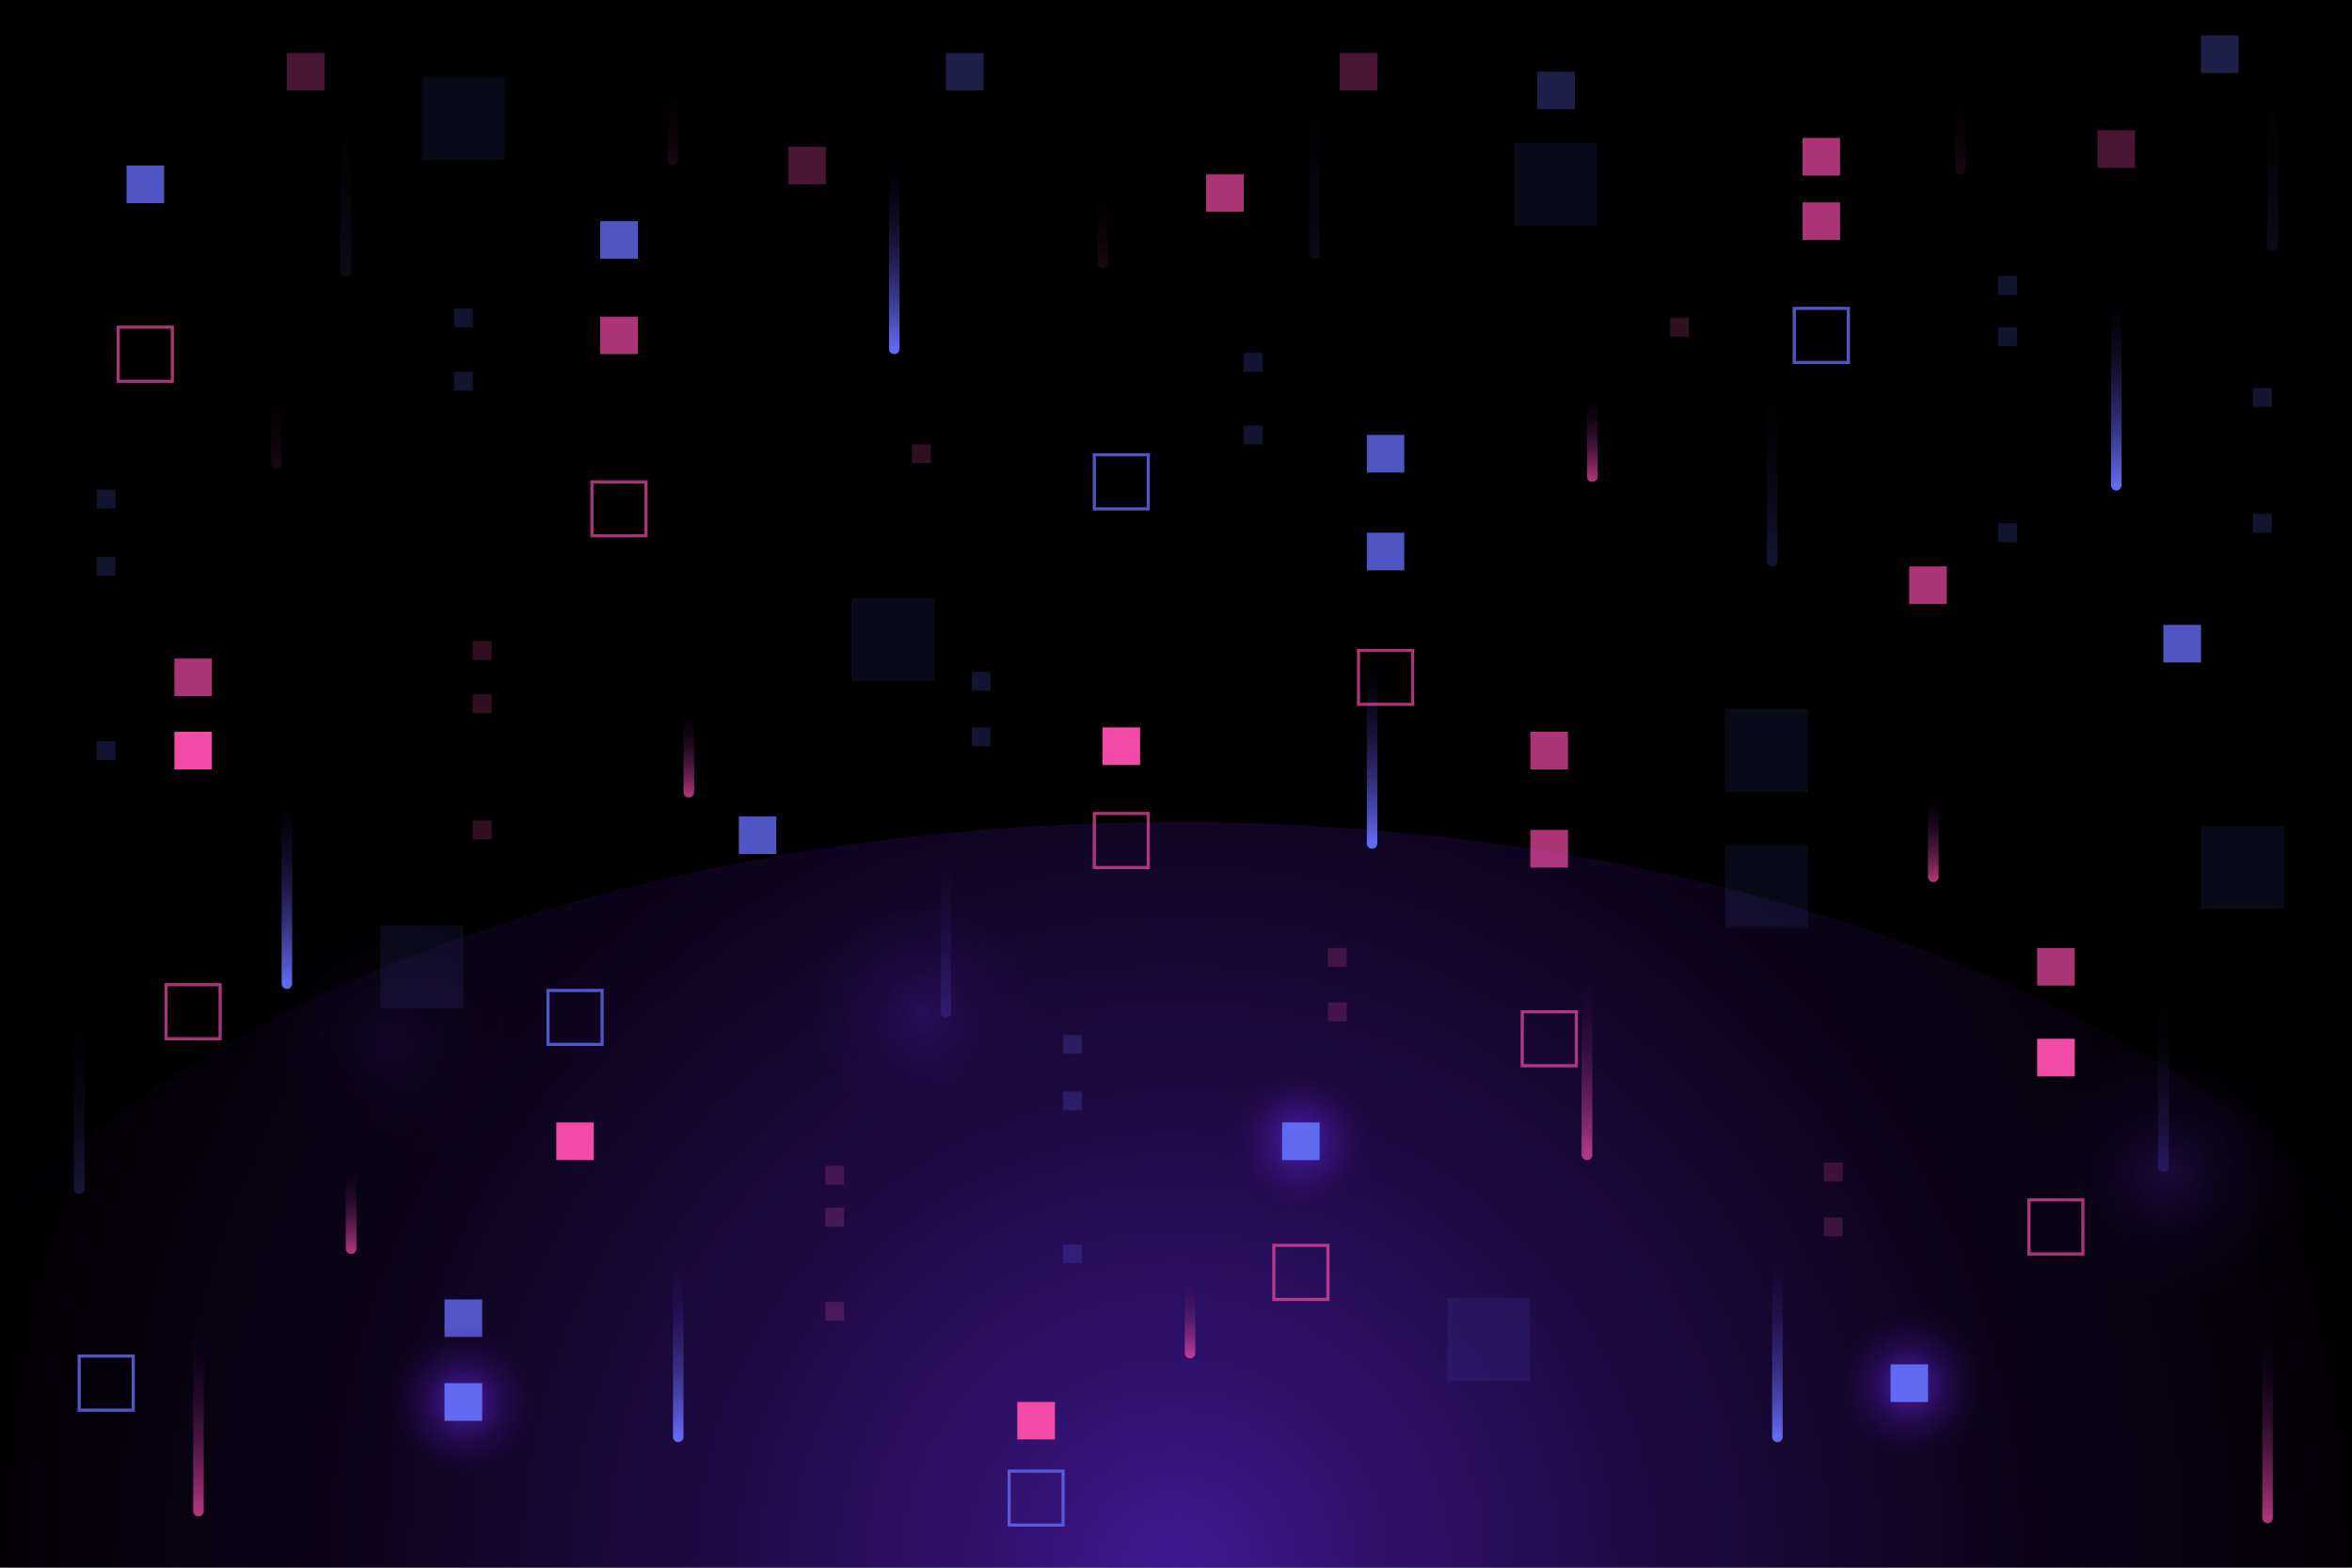 <svg version="1.2" xmlns="http://www.w3.org/2000/svg" viewBox="0 0 1500 1000" width="1500" height="1000">
	<title>3179873-ai</title>
	<defs>
		<clipPath clipPathUnits="userSpaceOnUse" id="cp1">
			<path d="m1500 1000h-1500v-1000h1500z"/>
		</clipPath>
		<radialGradient id="g1" cx="0" cy="0" r="1" gradientUnits="userSpaceOnUse" gradientTransform="matrix(829.829,0,0,829.829,750,1000)">
			<stop offset="0" stop-color="#6929f2" stop-opacity="1"/>
			<stop offset="1" stop-color="#210240" stop-opacity="0"/>
		</radialGradient>
		<linearGradient id="g2" x2="1" gradientUnits="userSpaceOnUse" gradientTransform="matrix(0,-118.253,6.093,0,-1086.424,627.233)">
			<stop offset="0" stop-color="#636af2" stop-opacity="1"/>
			<stop offset="1" stop-color="#210240" stop-opacity="0"/>
		</linearGradient>
		<linearGradient id="g3" x2="1" gradientUnits="userSpaceOnUse" gradientTransform="matrix(0,-118.253,6.093,0,-699.023,222.365)">
			<stop offset="0" stop-color="#636af2" stop-opacity="1"/>
			<stop offset="1" stop-color="#210240" stop-opacity="0"/>
		</linearGradient>
		<linearGradient id="g4" x2="1" gradientUnits="userSpaceOnUse" gradientTransform="matrix(0,-118.253,6.093,0,-394.356,537.797)">
			<stop offset="0" stop-color="#636af2" stop-opacity="1"/>
			<stop offset="1" stop-color="#210240" stop-opacity="0"/>
		</linearGradient>
		<linearGradient id="g5" x2="1" gradientUnits="userSpaceOnUse" gradientTransform="matrix(0,-54.116,6.093,0,173.446,507.088)">
			<stop offset=".003" stop-color="#f24ba7" stop-opacity="1"/>
			<stop offset="1" stop-color="#210240" stop-opacity="0"/>
		</linearGradient>
		<linearGradient id="g6" x2="1" gradientUnits="userSpaceOnUse" gradientTransform="matrix(0,-54.116,6.093,0,-89.604,297.318)">
			<stop offset=".003" stop-color="#f24ba7" stop-opacity="1"/>
			<stop offset="1" stop-color="#210240" stop-opacity="0"/>
		</linearGradient>
		<linearGradient id="g7" x2="1" gradientUnits="userSpaceOnUse" gradientTransform="matrix(0,-54.116,6.093,0,163.335,103.97)">
			<stop offset=".003" stop-color="#f24ba7" stop-opacity="1"/>
			<stop offset="1" stop-color="#210240" stop-opacity="0"/>
		</linearGradient>
		<linearGradient id="g8" x2="1" gradientUnits="userSpaceOnUse" gradientTransform="matrix(0,-54.116,6.093,0,437.278,169.378)">
			<stop offset=".003" stop-color="#f24ba7" stop-opacity="1"/>
			<stop offset="1" stop-color="#210240" stop-opacity="0"/>
		</linearGradient>
		<linearGradient id="g9" x2="1" gradientUnits="userSpaceOnUse" gradientTransform="matrix(0,-54.116,6.093,0,984.224,109.513)">
			<stop offset=".003" stop-color="#f24ba7" stop-opacity="1"/>
			<stop offset="1" stop-color="#210240" stop-opacity="0"/>
		</linearGradient>
		<linearGradient id="g10" x2="1" gradientUnits="userSpaceOnUse" gradientTransform="matrix(0,-54.116,6.093,0,493.124,864.82)">
			<stop offset=".003" stop-color="#f24ba7" stop-opacity="1"/>
			<stop offset="1" stop-color="#210240" stop-opacity="0"/>
		</linearGradient>
		<linearGradient id="g11" x2="1" gradientUnits="userSpaceOnUse" gradientTransform="matrix(0,-54.116,6.093,0,749.641,305.713)">
			<stop offset=".003" stop-color="#f24ba7" stop-opacity="1"/>
			<stop offset="1" stop-color="#210240" stop-opacity="0"/>
		</linearGradient>
		<linearGradient id="g12" x2="1" gradientUnits="userSpaceOnUse" gradientTransform="matrix(0,-54.116,6.093,0,967.167,561.097)">
			<stop offset=".003" stop-color="#f24ba7" stop-opacity="1"/>
			<stop offset="1" stop-color="#210240" stop-opacity="0"/>
		</linearGradient>
		<linearGradient id="g13" x2="1" gradientUnits="userSpaceOnUse" gradientTransform="matrix(0,-54.116,6.093,0,-41.947,798.211)">
			<stop offset=".003" stop-color="#f24ba7" stop-opacity="1"/>
			<stop offset="1" stop-color="#210240" stop-opacity="0"/>
		</linearGradient>
		<linearGradient id="g14" x2="1" gradientUnits="userSpaceOnUse" gradientTransform="matrix(0,-118.253,6.093,0,-666.086,645.427)">
			<stop offset="0" stop-color="#636af2" stop-opacity="1"/>
			<stop offset="1" stop-color="#210240" stop-opacity="0"/>
		</linearGradient>
		<linearGradient id="g15" x2="1" gradientUnits="userSpaceOnUse" gradientTransform="matrix(0,-118.253,6.093,0,-1048.87,172.978)">
			<stop offset="0" stop-color="#636af2" stop-opacity="1"/>
			<stop offset="1" stop-color="#210240" stop-opacity="0"/>
		</linearGradient>
		<linearGradient id="g16" x2="1" gradientUnits="userSpaceOnUse" gradientTransform="matrix(0,-118.253,6.093,0,-1218.884,758.049)">
			<stop offset="0" stop-color="#636af2" stop-opacity="1"/>
			<stop offset="1" stop-color="#210240" stop-opacity="0"/>
		</linearGradient>
		<linearGradient id="g17" x2="1" gradientUnits="userSpaceOnUse" gradientTransform="matrix(0,-118.253,6.093,0,110.318,743.951)">
			<stop offset="0" stop-color="#636af2" stop-opacity="1"/>
			<stop offset="1" stop-color="#210240" stop-opacity="0"/>
		</linearGradient>
		<linearGradient id="g18" x2="1" gradientUnits="userSpaceOnUse" gradientTransform="matrix(0,-118.253,6.093,0,176.733,968.08)">
			<stop offset=".003" stop-color="#f24ba7" stop-opacity="1"/>
			<stop offset="1" stop-color="#210240" stop-opacity="0"/>
		</linearGradient>
		<linearGradient id="g19" x2="1" gradientUnits="userSpaceOnUse" gradientTransform="matrix(0,-118.253,6.093,0,-1142.863,963.76)">
			<stop offset=".003" stop-color="#f24ba7" stop-opacity="1"/>
			<stop offset="1" stop-color="#210240" stop-opacity="0"/>
		</linearGradient>
		<linearGradient id="g20" x2="1" gradientUnits="userSpaceOnUse" gradientTransform="matrix(0,-118.253,6.093,0,-257.244,736.402)">
			<stop offset=".003" stop-color="#f24ba7" stop-opacity="1"/>
			<stop offset="1" stop-color="#210240" stop-opacity="0"/>
		</linearGradient>
		<linearGradient id="g21" x2="1" gradientUnits="userSpaceOnUse" gradientTransform="matrix(0,-118.253,6.093,0,-139.186,357.75)">
			<stop offset="0" stop-color="#636af2" stop-opacity="1"/>
			<stop offset="1" stop-color="#210240" stop-opacity="0"/>
		</linearGradient>
		<linearGradient id="g22" x2="1" gradientUnits="userSpaceOnUse" gradientTransform="matrix(0,-118.253,6.093,0,-431.083,161.832)">
			<stop offset="0" stop-color="#636af2" stop-opacity="1"/>
			<stop offset="1" stop-color="#210240" stop-opacity="0"/>
		</linearGradient>
		<linearGradient id="g23" x2="1" gradientUnits="userSpaceOnUse" gradientTransform="matrix(0,-118.253,6.093,0,180.104,156.957)">
			<stop offset="0" stop-color="#636af2" stop-opacity="1"/>
			<stop offset="1" stop-color="#210240" stop-opacity="0"/>
		</linearGradient>
		<linearGradient id="g24" x2="1" gradientUnits="userSpaceOnUse" gradientTransform="matrix(0,-118.253,6.093,0,-836.843,916.352)">
			<stop offset="0" stop-color="#636af2" stop-opacity="1"/>
			<stop offset="1" stop-color="#210240" stop-opacity="0"/>
		</linearGradient>
		<linearGradient id="g25" x2="1" gradientUnits="userSpaceOnUse" gradientTransform="matrix(0,-118.253,6.093,0,80.252,309.312)">
			<stop offset="0" stop-color="#636af2" stop-opacity="1"/>
			<stop offset="1" stop-color="#210240" stop-opacity="0"/>
		</linearGradient>
		<linearGradient id="g26" x2="1" gradientUnits="userSpaceOnUse" gradientTransform="matrix(0,-118.253,6.093,0,-135.811,916.352)">
			<stop offset="0" stop-color="#636af2" stop-opacity="1"/>
			<stop offset="1" stop-color="#210240" stop-opacity="0"/>
		</linearGradient>
		<radialGradient id="g27" cx="0" cy="0" r="1" gradientUnits="userSpaceOnUse" gradientTransform="matrix(48.464,0,0,48.464,829.649,727.992)">
			<stop offset="0" stop-color="#6929f2" stop-opacity="1"/>
			<stop offset="1" stop-color="#210240" stop-opacity="0"/>
		</radialGradient>
		<radialGradient id="g28" cx="0" cy="0" r="1" gradientUnits="userSpaceOnUse" gradientTransform="matrix(85.07,0,0,85.07,587.741,645.358)">
			<stop offset="0" stop-color="#6929f2" stop-opacity="1"/>
			<stop offset="1" stop-color="#210240" stop-opacity="0"/>
		</radialGradient>
		<radialGradient id="g29" cx="0" cy="0" r="1" gradientUnits="userSpaceOnUse" gradientTransform="matrix(85.07,0,0,85.07,1383.076,747.534)">
			<stop offset="0" stop-color="#6929f2" stop-opacity="1"/>
			<stop offset="1" stop-color="#210240" stop-opacity="0"/>
		</radialGradient>
		<radialGradient id="g30" cx="0" cy="0" r="1" gradientUnits="userSpaceOnUse" gradientTransform="matrix(85.07,0,0,85.07,247.07,662.465)">
			<stop offset="0" stop-color="#6929f2" stop-opacity="1"/>
			<stop offset="1" stop-color="#210240" stop-opacity="0"/>
		</radialGradient>
		<radialGradient id="g31" cx="0" cy="0" r="1" gradientUnits="userSpaceOnUse" gradientTransform="matrix(48.464,0,0,48.464,1217.643,883.318)">
			<stop offset="0" stop-color="#6929f2" stop-opacity="1"/>
			<stop offset="1" stop-color="#210240" stop-opacity="0"/>
		</radialGradient>
		<radialGradient id="g32" cx="0" cy="0" r="1" gradientUnits="userSpaceOnUse" gradientTransform="matrix(48.464,0,0,48.464,295.534,894.262)">
			<stop offset="0" stop-color="#6929f2" stop-opacity="1"/>
			<stop offset="1" stop-color="#210240" stop-opacity="0"/>
		</radialGradient>
	</defs>
	<style>
		.s0 { fill: #000000 } 
		.s1 { opacity: .6;fill: url(#g1) } 
		.s2 { fill: url(#g2) } 
		.s3 { fill: url(#g3) } 
		.s4 { fill: url(#g4) } 
		.s5 { opacity: .7;fill: url(#g5) } 
		.s6 { opacity: .1;fill: url(#g6) } 
		.s7 { opacity: .1;fill: url(#g7) } 
		.s8 { opacity: .1;fill: url(#g8) } 
		.s9 { opacity: .1;fill: url(#g9) } 
		.s10 { opacity: .7;fill: url(#g10) } 
		.s11 { opacity: .7;fill: url(#g11) } 
		.s12 { opacity: .7;fill: url(#g12) } 
		.s13 { opacity: .7;fill: url(#g13) } 
		.s14 { opacity: .2;fill: url(#g14) } 
		.s15 { opacity: .1;fill: url(#g15) } 
		.s16 { opacity: .2;fill: url(#g16) } 
		.s17 { opacity: .2;fill: url(#g17) } 
		.s18 { opacity: .7;fill: url(#g18) } 
		.s19 { opacity: .7;fill: url(#g19) } 
		.s20 { opacity: .7;fill: url(#g20) } 
		.s21 { opacity: .2;fill: url(#g21) } 
		.s22 { opacity: .1;fill: url(#g22) } 
		.s23 { opacity: .1;fill: url(#g23) } 
		.s24 { fill: url(#g24) } 
		.s25 { fill: url(#g25) } 
		.s26 { fill: url(#g26) } 
		.s27 { fill: #f24ba7 } 
		.s28 { opacity: .7;fill: #f24ba7 } 
		.s29 { opacity: .2;fill: #f24ba7 } 
		.s30 { opacity: .2;fill: #636af2 } 
		.s31 { opacity: .7;fill: none;stroke: #f24ba7;stroke-miterlimit:10;stroke-width: 2 } 
		.s32 { opacity: .8;fill: none;stroke: #636af2;stroke-miterlimit:10;stroke-width: 2 } 
		.s33 { opacity: .8;fill: #636af2 } 
		.s34 { opacity: .7;fill: url(#g27) } 
		.s35 { opacity: .2;fill: url(#g28) } 
		.s36 { opacity: .2;fill: url(#g29) } 
		.s37 { opacity: .1;fill: url(#g30) } 
		.s38 { opacity: .7;fill: url(#g31) } 
		.s39 { fill: #636af2 } 
		.s40 { opacity: .3;fill: #636af2 } 
		.s41 { opacity: .1;fill: #636af2 } 
		.s42 { opacity: .7;fill: url(#g32) } 
		.s43 { opacity: .3;fill: #f24ba7 } 
	</style>
	<g id="BACKGROUND">
		<path id="&lt;Path&gt;" class="s0" d="m1500 1000h-1500v-1000h1500z"/>
	</g>
	<g id="OBJECTS">
		<g id="&lt;Group&gt;">
			<g id="&lt;Clip Group&gt;" clip-path="url(#cp1)">
				<path id="&lt;Path&gt;" class="s1" d="m1602.2 1000c0-262.7-381.6-475.6-852.2-475.6-470.6 0-852.2 212.9-852.2 475.6 0 262.7 381.6 475.6 852.2 475.6 470.6 0 852.2-212.9 852.2-475.6z"/>
			</g>
			<g id="&lt;Group&gt;">
				<path id="&lt;Path&gt;" class="s2" d="m183 500c-1.9 0-3.4 1.5-3.4 3.4v124c0 1.9 1.5 3.4 3.4 3.4 1.8 0 3.3-1.5 3.3-3.4v-124c0-1.9-1.5-3.4-3.3-3.4z"/>
				<path id="&lt;Path&gt;" class="s3" d="m570.4 95.1c-1.9 0-3.4 1.5-3.4 3.4v124.1c0 1.8 1.5 3.3 3.4 3.3 1.8 0 3.3-1.5 3.3-3.3v-124.1c0-1.9-1.5-3.4-3.3-3.4z"/>
				<path id="&lt;Path&gt;" class="s4" d="m875 410.6c-1.8 0-3.3 1.5-3.3 3.3v124.1c0 1.9 1.5 3.4 3.3 3.4 1.9 0 3.4-1.5 3.4-3.4v-124.1c0-1.8-1.5-3.3-3.4-3.3z"/>
				<path id="&lt;Path&gt;" class="s5" d="m439.3 448.9c-1.9 0-3.4 1.5-3.4 3.3v53.2c0 1.8 1.5 3.3 3.4 3.3 1.8 0 3.4-1.5 3.4-3.3v-53.2c0-1.8-1.6-3.3-3.4-3.3z"/>
				<path id="&lt;Path&gt;" class="s6" d="m176.2 239.1c-1.8 0-3.3 1.5-3.3 3.4v53.1c0 1.8 1.5 3.4 3.3 3.4 1.9 0 3.4-1.6 3.4-3.4v-53.1c0-1.9-1.5-3.4-3.4-3.4z"/>
				<path id="&lt;Path&gt;" class="s7" d="m429.2 45.7c-1.9 0-3.4 1.6-3.4 3.4v53.1c0 1.9 1.5 3.4 3.4 3.4 1.8 0 3.3-1.5 3.3-3.4v-53.1c0-1.8-1.5-3.4-3.3-3.4z"/>
				<path id="&lt;Path&gt;" class="s8" d="m703.1 111.2c-1.9 0-3.4 1.5-3.4 3.3v53.1c0 1.9 1.5 3.4 3.4 3.4 1.9 0 3.4-1.5 3.4-3.4v-53.1c0-1.8-1.5-3.3-3.4-3.3z"/>
				<path id="&lt;Path&gt;" class="s9" d="m1250.1 51.3c-1.9 0-3.4 1.5-3.4 3.4v53.1c0 1.8 1.5 3.4 3.4 3.4 1.8 0 3.3-1.6 3.3-3.4v-53.1c0-1.9-1.5-3.4-3.3-3.4z"/>
				<path id="&lt;Path&gt;" class="s10" d="m759 806.6c-1.9 0-3.4 1.5-3.4 3.4v53.1c0 1.9 1.5 3.4 3.4 3.4 1.8 0 3.3-1.5 3.3-3.4v-53.1c0-1.9-1.5-3.4-3.3-3.4z"/>
				<path id="&lt;Path&gt;" class="s11" d="m1015.5 247.5c-1.9 0-3.4 1.5-3.4 3.4v53.1c0 1.8 1.5 3.4 3.4 3.4 1.8 0 3.4-1.6 3.4-3.4v-53.1c0-1.9-1.6-3.4-3.4-3.4z"/>
				<path id="&lt;Path&gt;" class="s12" d="m1233 502.9c-1.9 0-3.4 1.5-3.4 3.3v53.2c0 1.8 1.5 3.3 3.4 3.3 1.9 0 3.4-1.5 3.4-3.3v-53.2c0-1.8-1.5-3.3-3.4-3.3z"/>
				<path id="&lt;Path&gt;" class="s13" d="m223.9 740c-1.9 0-3.4 1.5-3.4 3.4v53.1c0 1.8 1.5 3.4 3.4 3.4 1.9 0 3.4-1.6 3.4-3.4v-53.1c0-1.9-1.5-3.4-3.4-3.4z"/>
				<path id="&lt;Path&gt;" class="s14" d="m603.3 518.2c-1.9 0-3.4 1.5-3.4 3.4v124c0 1.9 1.5 3.4 3.4 3.4 1.8 0 3.3-1.5 3.3-3.4v-124c0-1.9-1.5-3.4-3.3-3.4z"/>
				<path id="&lt;Path&gt;" class="s15" d="m220.5 45.7c-1.8 0-3.3 1.6-3.3 3.4v124.1c0 1.9 1.5 3.4 3.3 3.4 1.9 0 3.4-1.5 3.4-3.4v-124.1c0-1.8-1.5-3.4-3.4-3.4z"/>
				<path id="&lt;Path&gt;" class="s16" d="m50.5 630.8c-1.9 0-3.4 1.5-3.4 3.4v124.1c0 1.8 1.5 3.3 3.4 3.3 1.9 0 3.4-1.5 3.4-3.3v-124.1c0-1.9-1.5-3.4-3.4-3.4z"/>
				<path id="&lt;Path&gt;" class="s17" d="m1379.7 616.7c-1.9 0-3.4 1.5-3.4 3.4v124.1c0 1.8 1.5 3.3 3.4 3.3 1.9 0 3.4-1.5 3.4-3.3v-124.1c0-1.9-1.5-3.4-3.4-3.4z"/>
				<path id="&lt;Path&gt;" class="s18" d="m1446.1 840.8c-1.8 0-3.3 1.6-3.3 3.4v124.1c0 1.9 1.5 3.4 3.3 3.4 1.9 0 3.4-1.5 3.4-3.4v-124.1c0-1.8-1.5-3.4-3.4-3.4z"/>
				<path id="&lt;Path&gt;" class="s19" d="m126.5 836.5c-1.8 0-3.3 1.5-3.3 3.4v124.1c0 1.8 1.5 3.3 3.3 3.3 1.9 0 3.4-1.5 3.4-3.3v-124.1c0-1.9-1.5-3.4-3.4-3.4z"/>
				<path id="&lt;Path&gt;" class="s20" d="m1012.1 609.2c-1.9 0-3.4 1.5-3.4 3.3v124.1c0 1.9 1.5 3.4 3.4 3.4 1.9 0 3.4-1.5 3.4-3.4v-124.1c0-1.8-1.5-3.3-3.4-3.3z"/>
				<path id="&lt;Path&gt;" class="s21" d="m1130.2 230.5c-1.9 0-3.4 1.5-3.4 3.4v124.1c0 1.8 1.5 3.3 3.4 3.3 1.9 0 3.4-1.5 3.4-3.3v-124.1c0-1.9-1.5-3.4-3.4-3.4z"/>
				<path id="&lt;Path&gt;" class="s22" d="m838.3 34.6c-1.9 0-3.4 1.5-3.4 3.4v124c0 1.9 1.5 3.4 3.4 3.4 1.8 0 3.3-1.5 3.3-3.4v-124c0-1.9-1.5-3.4-3.3-3.4z"/>
				<path id="&lt;Path&gt;" class="s23" d="m1449.5 29.7c-1.9 0-3.4 1.5-3.4 3.4v124.1c0 1.8 1.5 3.3 3.4 3.3 1.9 0 3.4-1.5 3.4-3.3v-124.1c0-1.9-1.5-3.4-3.4-3.4z"/>
				<path id="&lt;Path&gt;" class="s24" d="m432.5 789.1c-1.8 0-3.3 1.5-3.3 3.4v124.1c0 1.8 1.5 3.3 3.3 3.3 1.9 0 3.4-1.5 3.4-3.3v-124.1c0-1.9-1.5-3.4-3.4-3.4z"/>
				<path id="&lt;Path&gt;" class="s25" d="m1349.6 182.1c-1.8 0-3.3 1.5-3.3 3.3v124.1c0 1.9 1.5 3.4 3.3 3.4 1.9 0 3.4-1.5 3.4-3.4v-124.1c0-1.8-1.5-3.3-3.4-3.3z"/>
				<path id="&lt;Path&gt;" class="s26" d="m1133.6 789.1c-1.9 0-3.4 1.5-3.4 3.4v124.1c0 1.8 1.5 3.3 3.4 3.3 1.8 0 3.3-1.5 3.3-3.3v-124.1c0-1.9-1.5-3.4-3.3-3.4z"/>
			</g>
			<g id="&lt;Group&gt;">
				<path id="&lt;Path&gt;" class="s27" d="m378.7 716h-23.9v24h23.9z"/>
				<path id="&lt;Path&gt;" class="s28" d="m135.1 420.1h-23.9v24h23.9z"/>
				<path id="&lt;Path&gt;" class="s27" d="m135.1 466.8h-23.9v24h23.9z"/>
				<path id="&lt;Path&gt;" class="s27" d="m727.1 464h-24v24h24z"/>
				<path id="&lt;Path&gt;" class="s29" d="m538.3 743.7h-11.9v12h11.9z"/>
				<path id="&lt;Path&gt;" class="s30" d="m690 660.2h-12v12h12z"/>
				<path id="&lt;Path&gt;" class="s30" d="m805.2 225.2h-12v12h12z"/>
				<path id="&lt;Path&gt;" class="s30" d="m805.2 271.4h-12v12h12z"/>
				<path id="&lt;Path&gt;" class="s30" d="m1286.3 176.1h-12v12h12z"/>
				<path id="&lt;Path&gt;" class="s30" d="m1286.3 208.7h-12v12h12z"/>
				<path id="&lt;Path&gt;" class="s30" d="m1286.3 333.8h-12v12h12z"/>
				<path id="&lt;Path&gt;" class="s30" d="m1448.8 247.5h-12v12h12z"/>
				<path id="&lt;Path&gt;" class="s30" d="m1448.8 327.8h-12v12h12z"/>
				<path id="&lt;Path&gt;" class="s30" d="m690 696.2h-12v12h12z"/>
				<path id="&lt;Path&gt;" class="s30" d="m690 793.9h-12v11.9h12z"/>
				<path id="&lt;Path&gt;" class="s30" d="m631.7 464h-12v12h12z"/>
				<path id="&lt;Path&gt;" class="s30" d="m631.7 428.6h-12v11.9h12z"/>
				<path id="&lt;Path&gt;" class="s30" d="m301.5 196.7h-12v12h12z"/>
				<path id="&lt;Path&gt;" class="s30" d="m301.5 237.2h-12v12h12z"/>
				<path id="&lt;Path&gt;" class="s30" d="m73.7 312.3h-12v12h12z"/>
				<path id="&lt;Path&gt;" class="s30" d="m73.7 355.3h-12v12h12z"/>
				<path id="&lt;Path&gt;" class="s30" d="m73.7 472.8h-12v12h12z"/>
				<path id="&lt;Path&gt;" class="s29" d="m313.5 408.9h-12v12h12z"/>
				<path id="&lt;Path&gt;" class="s29" d="m313.5 442.9h-12v12h12z"/>
				<path id="&lt;Path&gt;" class="s29" d="m313.5 523.4h-12v12h12z"/>
				<path id="&lt;Path&gt;" class="s29" d="m593.7 283.4h-12v12h12z"/>
				<path id="&lt;Path&gt;" class="s29" d="m1077.2 202.7h-12v12h12z"/>
				<path id="&lt;Path&gt;" class="s29" d="m538.3 770.5h-11.9v12h11.9z"/>
				<path id="&lt;Path&gt;" class="s29" d="m858.9 604.7h-12v12h12z"/>
				<path id="&lt;Path&gt;" class="s29" d="m858.9 639.4h-12v12h12z"/>
				<path id="&lt;Path&gt;" class="s29" d="m1175.2 741.5h-12v12h12z"/>
				<path id="&lt;Path&gt;" class="s29" d="m1175.2 776.6h-12v12h12z"/>
				<path id="&lt;Path&gt;" class="s29" d="m538.3 830.5h-11.9v12h11.9z"/>
				<path id="&lt;Path&gt;" class="s31" d="m732.3 518.9h-34.4v34.5h34.4z"/>
				<path id="&lt;Path&gt;" class="s32" d="m384 631.8h-34.5v34.4h34.5z"/>
				<path id="&lt;Path&gt;" class="s32" d="m678 938.4h-34.4v34.4h34.4z"/>
				<path id="&lt;Path&gt;" class="s32" d="m85 865h-34.5v34.5h34.5z"/>
				<path id="&lt;Path&gt;" class="s32" d="m732.3 290.1h-34.4v34.5h34.4z"/>
				<path id="&lt;Path&gt;" class="s32" d="m1178.8 196.7h-34.5v34.5h34.5z"/>
				<path id="&lt;Path&gt;" class="s31" d="m412 307.4h-34.5v34.4h34.5z"/>
				<path id="&lt;Path&gt;" class="s31" d="m109.9 208.7h-34.5v34.5h34.5z"/>
				<path id="&lt;Path&gt;" class="s31" d="m900.9 414.9h-34.5v34.4h34.5z"/>
				<path id="&lt;Path&gt;" class="s31" d="m140.4 628.1h-34.5v34.5h34.5z"/>
				<path id="&lt;Path&gt;" class="s31" d="m1005.3 645.4h-34.5v34.4h34.5z"/>
				<path id="&lt;Path&gt;" class="s31" d="m846.9 794.4h-34.5v34.5h34.5z"/>
				<path id="&lt;Path&gt;" class="s31" d="m1328.4 765.4h-34.4v34.5h34.4z"/>
				<path id="&lt;Path&gt;" class="s33" d="m895.6 277.4h-23.9v24h23.9z"/>
				<path id="&lt;Path&gt;" class="s33" d="m895.6 339.8h-23.9v24h23.9z"/>
				<path id="&lt;Path&gt;" class="s34" d="m878.1 728c0-26.8-21.7-48.5-48.5-48.5-26.7 0-48.4 21.7-48.4 48.5 0 26.8 21.7 48.5 48.4 48.5 26.8 0 48.5-21.7 48.5-48.5z"/>
				<path id="&lt;Path&gt;" class="s35" d="m672.8 645.4c0-47-38.1-85.1-85.1-85.1-46.9 0-85 38.1-85 85.1 0 46.9 38.1 85 85 85 47 0 85.1-38.1 85.1-85z"/>
				<path id="&lt;Path&gt;" class="s36" d="m1468.1 747.5c0-46.9-38-85-85-85-47 0-85.1 38.1-85.1 85 0 47 38.1 85.1 85.1 85.1 47 0 85-38.1 85-85.1z"/>
				<path id="&lt;Path&gt;" class="s37" d="m332.1 662.5c0-47-38-85.1-85-85.1-47 0-85.1 38.1-85.1 85.1 0 46.9 38.1 85 85.1 85 47 0 85-38.1 85-85z"/>
				<path id="&lt;Path&gt;" class="s38" d="m1266.1 883.3c0-26.7-21.7-48.4-48.5-48.4-26.7 0-48.4 21.7-48.4 48.4 0 26.8 21.7 48.5 48.4 48.5 26.8 0 48.5-21.7 48.5-48.5z"/>
				<path id="&lt;Path&gt;" class="s39" d="m841.6 716h-23.9v24h23.9z"/>
				<path id="&lt;Path&gt;" class="s39" d="m1229.6 870.3h-23.9v24h23.9z"/>
				<path id="&lt;Path&gt;" class="s33" d="m406.8 141.1h-24v24h24z"/>
				<path id="&lt;Path&gt;" class="s40" d="m627.3 33.8h-24v23.9h24z"/>
				<path id="&lt;Path&gt;" class="s40" d="m1004.4 45.7h-24v24h24z"/>
				<path id="&lt;Path&gt;" class="s40" d="m1427.7 22.6h-24v24h24z"/>
				<path id="&lt;Path&gt;" class="s33" d="m104.7 105.6h-24v24h24z"/>
				<path id="&lt;Path&gt;" class="s33" d="m1403.7 398.6h-24v24h24z"/>
				<path id="&lt;Path&gt;" class="s33" d="m495.1 520.8h-23.9v24h23.9z"/>
				<path id="&lt;Path&gt;" class="s41" d="m595.9 381.6h-52.9v53h52.9z"/>
				<path id="&lt;Path&gt;" class="s41" d="m1153.3 452.3h-52.9v53h52.9z"/>
				<path id="&lt;Path&gt;" class="s41" d="m1153.3 538.9h-52.9v53h52.9z"/>
				<path id="&lt;Path&gt;" class="s41" d="m976 828.1h-52.9v52.9h52.9z"/>
				<path id="&lt;Path&gt;" class="s41" d="m295.5 590.3h-52.9v52.9h52.9z"/>
				<path id="&lt;Path&gt;" class="s41" d="m1018.9 91.1h-53v53h53z"/>
				<path id="&lt;Path&gt;" class="s41" d="m1456.6 526.9h-52.9v52.9h52.9z"/>
				<path id="&lt;Path&gt;" class="s41" d="m322 49.2h-52.9v52.9h52.9z"/>
				<path id="&lt;Path&gt;" class="s33" d="m307.5 828.9h-24v23.9h24z"/>
				<path id="&lt;Path&gt;" class="s42" d="m344 894.3c0-26.8-21.7-48.5-48.5-48.5-26.7 0-48.4 21.7-48.4 48.5 0 26.7 21.7 48.4 48.4 48.4 26.8 0 48.5-21.7 48.5-48.4z"/>
				<path id="&lt;Path&gt;" class="s39" d="m307.5 882.3h-24v24h24z"/>
				<path id="&lt;Path&gt;" class="s27" d="m672.8 894.3h-24v23.9h24z"/>
				<path id="&lt;Path&gt;" class="s28" d="m1000 529.4h-24v24h24z"/>
				<path id="&lt;Path&gt;" class="s28" d="m1000 466.8h-24v24h24z"/>
				<path id="&lt;Path&gt;" class="s28" d="m793.2 111.2h-24v23.9h24z"/>
				<path id="&lt;Path&gt;" class="s28" d="m1323.2 604.7h-24v24h24z"/>
				<path id="&lt;Path&gt;" class="s28" d="m1241.6 361.3h-24v24h24z"/>
				<path id="&lt;Path&gt;" class="s27" d="m1323.2 662.6h-24v24h24z"/>
				<path id="&lt;Path&gt;" class="s28" d="m406.8 202h-24v23.9h24z"/>
				<path id="&lt;Path&gt;" class="s43" d="m207 33.8h-24v23.9h24z"/>
				<path id="&lt;Path&gt;" class="s43" d="m526.7 93.6h-24v24h24z"/>
				<path id="&lt;Path&gt;" class="s43" d="m878.4 33.8h-24v23.9h24z"/>
				<path id="&lt;Path&gt;" class="s43" d="m1361.6 83.1h-23.9v24h23.9z"/>
				<path id="&lt;Path&gt;" class="s28" d="m1173.5 88h-23.9v24h23.9z"/>
				<path id="&lt;Path&gt;" class="s28" d="m1173.5 129.1h-23.9v24h23.9z"/>
			</g>
		</g>
	</g>
</svg>